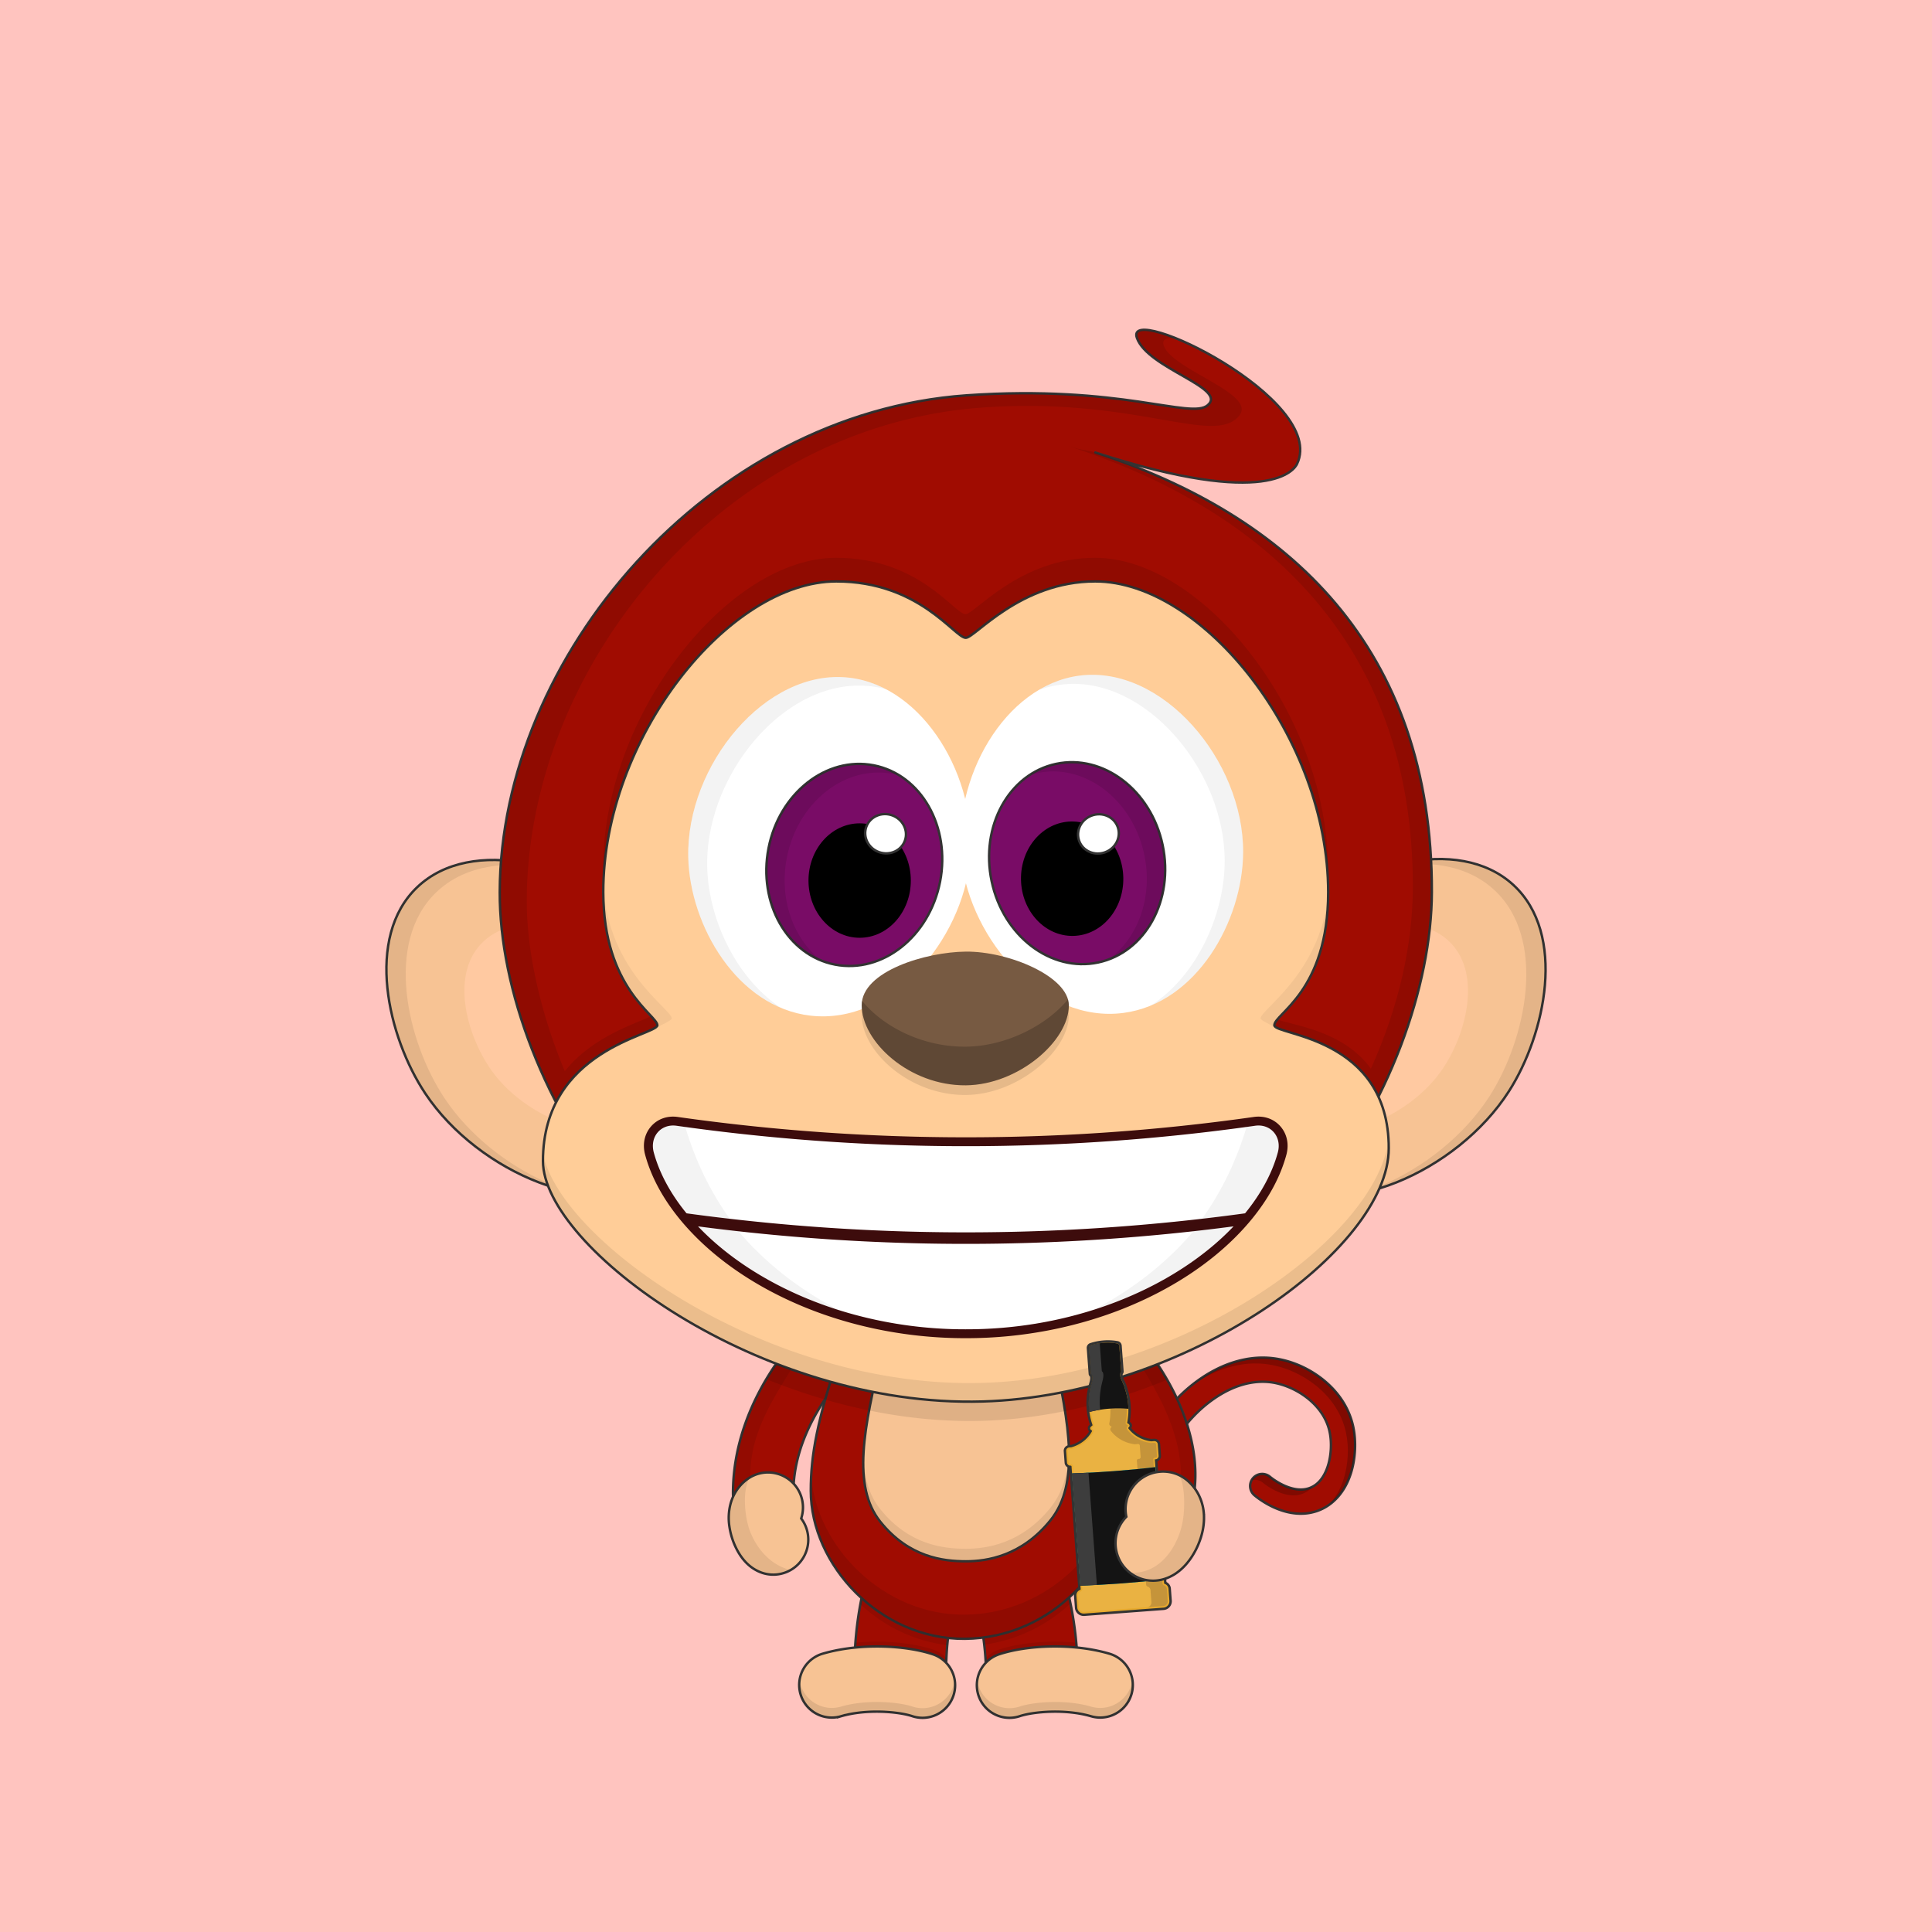 <?xml version='1.0' encoding='ASCII' standalone='yes'?>
<svg xmlns="http://www.w3.org/2000/svg" viewBox="0 0 4000 4000">
    <defs>
        <style>.cls-1{fill:#ffc4bf}.cls-2,.cls-5{fill:#a00c01}.cls-10,.cls-2,.cls-3,.cls-5,.cls-6,.cls-9{stroke:#333;stroke-width:5px}.cls-10,.cls-2,.cls-3,.cls-6,.cls-9{stroke-miterlimit:10}.cls-3{fill:#f7c394}.cls-4{fill:#ffc9a1}.cls-5{stroke-linecap:round;stroke-linejoin:round}.cls-6{fill:#ffcd98}.cls-7{fill:#3d0c0c}.cls-10,.cls-8{fill:#fff}.cls-9{fill:#790c66}.cls-11{fill:#775a42}.cls-12{opacity:0.08}.cls-13{opacity:0.1}.cls-14{opacity:0.05}.cls-15{opacity:0.2}'</style>
    </defs>
    <title>outline+shader</title>
    <g id="outline_shader" data-name="outline+shader">
        <g id="monKeyBody">
            <rect id="frame" class="cls-1" width="4000" height="4000"/>
            <g id="body">
                <path class="cls-2" d="M2304.67,3292.92a204.73,204.73,0,0,1-29.56-2.28c-50.77-7.42-115.16-32.27-196.86-76a25,25,0,0,1,23.59-44.09c75.45,40.37,136.18,64.12,180.5,70.6,28.93,4.23,49.75,1,61.88-9.64,13.61-11.92,12.39-33,8.83-72.39-4.17-46.12-9.36-103.53,19.78-169.51,22.06-50,60.82-97.58,106.32-130.66,24.68-17.94,50.48-31.1,76.69-39.12,29.15-8.92,58.11-11.24,86.08-6.92,34.55,5.35,69.21,20.88,97.6,43.73,32.6,26.24,54.08,59.73,62.13,96.86,6.59,30.41,4.83,66.52-4.71,96.6-12.26,38.65-36.7,66.29-68.82,77.83a102.94,102.94,0,0,1-35,6c-49.4,0-90.4-33.45-95.84-38.08a25,25,0,1,1,32.42-38.06c.43.36,43.66,36.65,81.49,23.06,21.92-7.87,32.8-29.3,38.06-45.89,6.91-21.79,8.25-49,3.5-70.89-7.07-32.63-28.16-55.26-44.61-68.5-21.34-17.18-48.27-29.3-73.9-33.27-28.11-4.34-72.73-1.44-125.72,37.07-38.58,28.05-71.38,68.29-90,110.42-23.91,54.16-19.56,102.32-15.72,144.81,4,43.84,7.71,85.25-25.67,114.5C2359.1,3285,2334.79,3292.92,2304.67,3292.92Z"/>
                <path class="cls-2" d="M1580.05,3154.46a62.49,62.49,0,0,1-62.49-62.27c-.35-95.35,34-193.09,99.3-282.65,56-76.83,132.08-142.11,208.64-179.11A62.5,62.5,0,1,1,1879.89,2743c-58.66,28.35-117.72,79.46-162,140.22-34.53,47.35-75.62,122-75.3,208.54a62.5,62.5,0,0,1-62.27,62.73Z"/>
                <path class="cls-3" d="M1601,3260.17a72.37,72.37,0,0,1-25.27-4.57c-21.18-7.88-38.24-24.19-50.7-48.49a150.3,150.3,0,0,1-15.12-48.05,115.4,115.4,0,0,1,2.11-43.78c5.57-22,17.94-40.42,35.76-53.19a72.5,72.5,0,0,1,111,81.79A72.53,72.53,0,0,1,1601,3260.17Z"/>
                <path class="cls-2" d="M1864.5,3526.24c-1.28,0-2.56,0-3.86-.08a95,95,0,0,1-91.13-98.71c4.64-116.19,33.54-197,54.63-256,6.3-17.61,11.74-32.82,15.66-46.38a95,95,0,1,1,182.53,52.74c-5.55,19.23-12.22,37.88-19.28,57.62-18.85,52.7-40.21,112.44-43.69,199.59A95,95,0,0,1,1864.5,3526.24Z"/>
                <path class="cls-3" d="M1910,3556.61a67.37,67.37,0,0,1-21.26-3.45c-27.72-9.2-93.83-15.48-147.71.23a67.5,67.5,0,1,1-37.78-129.61c46.2-13.47,92.28-15.49,122.79-14.82,39.22.86,76.58,6.57,105.2,16.06A67.51,67.51,0,0,1,1910,3556.61Z"/>
                <path class="cls-2" d="M2135.37,3528.07a95,95,0,0,1-94.76-89.56c-5-87.08-27.4-146.43-47.17-198.81-7.4-19.61-14.39-38.14-20.28-57.27a95,95,0,0,1,181.59-55.91c4.15,13.49,9.85,28.6,16.46,46.1,22.12,58.62,52.42,138.91,59.09,255a95,95,0,0,1-89.4,100.29C2139.05,3528,2137.2,3528.07,2135.37,3528.07Z"/>
                <path class="cls-3" d="M2090,3556.61A67.51,67.51,0,0,1,2068.75,3425c28.62-9.49,66-15.2,105.2-16.06,30.51-.67,76.59,1.35,122.79,14.82A67.5,67.5,0,1,1,2259,3553.39c-53.88-15.71-120-9.43-147.71-.23A67.41,67.41,0,0,1,2090,3556.61Z"/>
                <path class="cls-2" d="M2411.42,3137.38a62.52,62.52,0,0,1-62.26-68.8c5.42-53.52-18.62-122.19-65.95-188.39-44.74-62.6-107-117.39-162.44-143a62.5,62.5,0,1,1,52.42-113.47c37.53,17.33,76.84,43.49,113.66,75.63a638.57,638.57,0,0,1,98.05,108.15c65.71,91.92,97.19,189.11,88.63,273.68A62.51,62.51,0,0,1,2411.42,3137.38Z"/>
                <path class="cls-3" d="M2396.8,3259.89a72.53,72.53,0,0,1-58.59-115.27,72.5,72.5,0,0,1,109.6-83.72c18,12.46,30.73,30.63,36.68,52.55a115.44,115.44,0,0,1,2.88,43.75c-4.06,35.05-23.3,81.66-64.13,97.67A72.45,72.45,0,0,1,2396.8,3259.89Z"/>
                <path class="cls-2" d="M2025.55,2468.72c55.31,3.41,93.41,43.63,127.17,80.31,39.32,42.72,80.12,104.46,119,245.31,39.4,142.77,45.88,220.06,45.88,292,0,153.62-140.68,305.09-320,306.63-175.53,1.51-319-153-319-306.63,0-72.8,12.64-145.29,62.27-292.31,48.16-142.67,92.57-200.23,125.82-235.11C1904.21,2519.59,1956.72,2464.49,2025.55,2468.72Z"/>
                <path class="cls-3" d="M1997.29,2512.77c41-.36,82.22,51.85,113.58,106.22,48.06,83.32,65.36,157.62,70.56,181.37,32.46,148.28,54.24,271.27-6,346.6-59.91,74.89-132.36,85.58-175.41,85.58-47.55,0-118.32-8.27-177.41-81.89-58.83-73.29-34.76-194.73,3.51-350.46,3.93-16,38.3-103.8,95.44-210.33C1939.77,2555.87,1964.38,2513.06,1997.29,2512.77Z"/>
                <path class="cls-3" d="M863.8,1836.78c-109.3,103.92-60.91,310.4,16.55,426.94,110.37,166.07,358.19,267.53,482.59,176,129.94-95.63,107.64-388.85-48.6-538.55C1197.69,1789.37,976.84,1729.31,863.8,1836.78Z"/>
                <path class="cls-4" d="M995.57,1954.6c-64.75,69.33-26.65,197.17,26.33,267.46,75.51,100.15,234.9,154.61,309.6,92.47,78-64.9,53.06-248.18-50.63-336.34C1203.46,1912.36,1062.54,1882.9,995.57,1954.6Z"/>
                <path class="cls-3" d="M3133.19,1832.12c111.1,102,66.32,309.29-9.09,427.16-107.46,168-353.47,273.75-479.46,184.37-131.58-93.35-114.4-386.92,39.2-539.32C2798.52,1790.55,3018.29,1726.64,3133.19,1832.12Z"/>
                <path class="cls-4" d="M3003.49,1952.22c66,68.19,30.1,196.68-21.65,267.88-73.75,101.45-232.17,158.69-307.94,97.86-79.14-63.53-57.39-247.22,44.75-337.18C2794.91,1913.62,2935.29,1881.7,3003.49,1952.22Z"/>
                <path class="cls-5" d="M2500.32,839C2542.64,803.15,2376,763,2353.8,699.51,2327,623,2749.39,826.61,2685.37,960.59c-5,10.51-55.43,94-417.61-23.77C2665.92,1066,2965.92,1340,2964.5,1847.06c-1.09,388.75-348.57,990.75-964.93,996.12-594.62,5.19-966-596.16-964.93-996.12,1.32-488.44,432.22-991,966.09-1028.56C2320.14,796.05,2465.29,868.6,2500.32,839Z"/>
                <path class="cls-6" d="M1999.57,1320.55c19.15-.16,112.39-116.75,268-116.74,223.53,0,482,324.76,482.28,643.25.16,205.85-111.65,252-111.45,275.69.19,21.13,236.88,22.58,236.88,254.71,0,209.25-420.37,512-840.86,524.16-461.31,13.34-910.31-319.74-910.31-497.74,0-232.44,237-260.58,236.85-281.27s-111.76-76.15-111.93-275.55c-.26-318.49,259.27-643.25,482.47-643.25C1903.93,1203.8,1976.84,1320.75,1999.57,1320.55Z"/>
                <path class="cls-7" d="M2598.46,2330.77c32.4-4.6,56,22.77,47.08,55.45-11.75,43.09-35,85.68-67.74,125.82q-11.18,13.73-23.87,27c-115.49,121.69-320.37,213.48-554.36,213.08-234,.4-438.88-91.39-554.37-213.08q-12.67-13.29-23.87-27c-32.77-40.14-56-82.73-67.74-125.83-8.9-32.67,14.68-60,47.08-55.44A4258.57,4258.57,0,0,0,2598.46,2330.77Z"/>
                <path class="cls-7" d="M2001,2770.57h-3c-112.73,0-225.78-21.46-327-62.09-95.65-38.4-178.38-92.6-239.24-156.73-8.78-9.21-17.13-18.66-24.79-28.07-34.94-42.79-58.91-87.41-71.24-132.62-6-21.92-1.43-43.51,12.46-59.24,13.5-15.31,33.55-22.34,55-19.29a4240.21,4240.21,0,0,0,596.31,42.15,4238.47,4238.47,0,0,0,596.3-42.15h0c21.45-3.05,41.49,4,55,19.29,13.88,15.73,18.42,37.32,12.45,59.24-12.32,45.19-36.29,89.82-71.25,132.63-7.71,9.47-16.06,18.92-24.81,28.09-60.83,64.1-143.56,118.3-239.21,156.7C2226.87,2749.11,2113.83,2770.57,2001,2770.57Zm-1.5-36.85c108.65.21,217.49-20.37,314.78-59.43,90.77-36.45,169-87.6,226.25-147.91,8.11-8.51,15.82-17.24,22.95-26,31.68-38.81,53.29-78.85,64.25-119,2.65-9.73,1-18.9-4.53-25.17-5.23-5.92-13.1-8.47-22.18-7.18h0a4275.86,4275.86,0,0,1-1203,0c-9.08-1.29-17,1.26-22.18,7.18-5.53,6.27-7.18,15.44-4.53,25.17,11,40.19,32.57,80.24,64.24,119,7.07,8.68,14.78,17.41,22.93,26,57.27,60.34,135.5,111.49,226.27,147.93,96.85,38.89,205.16,59.44,313.29,59.44Z"/>
                <path class="cls-8" d="M2645.54,2386.21c-11.75,43.09-35,85.69-67.74,125.83q-36.18,5-72.45,9.29-6.66.81-13.33,1.58a4258.42,4258.42,0,0,1-968,1.93q-8.94-1-17.87-2.06h0q-42.43-4.94-84.78-10.74c-32.77-40.14-56-82.73-67.74-125.83-8.9-32.67,14.68-60,47.08-55.44q7.83,1.11,15.65,2.19,7.37,1,14.74,2a4258.54,4258.54,0,0,0,1153.33-2.23l10.13-1.41,3.94-.56C2630.85,2326.17,2654.44,2353.54,2645.54,2386.21Z"/>
                <path class="cls-8" d="M2553.93,2539.06c-48.1,50.68-111.69,96.17-186.44,132a795,795,0,0,1-90.22,36.51c-84.24,28.31-178.35,44.76-277.7,44.59a874.36,874.36,0,0,1-243.1-33.8s0,0,0,0a814.34,814.34,0,0,1-94.37-33.52c-88-37.57-162.38-88.32-216.88-145.75q40.58,5.33,81.21,9.87c5.18.57,10.36,1.15,15.55,1.7a4257.87,4257.87,0,0,0,932.16-1.87q5.52-.62,11-1.25Q2519.57,2543.58,2553.93,2539.06Z"/>
                <path class="cls-8" d="M1758.29,1403.06c154.89,18,266.48,208.75,250,376.77-16.38,167.34-162.69,342-329.88,323-151.8-17.3-250.26-186.22-253.5-328.16C1420.6,1584.51,1585.75,1383,1758.29,1403.06Z"/>
                <ellipse class="cls-9" cx="1768.83" cy="1790.92" rx="210.18" ry="180.94" transform="translate(-326.31 3186.1) rotate(-79.02)"/>
                <ellipse cx="1779.83" cy="1823.1" rx="105.94" ry="118.46"/>
                <ellipse class="cls-10" cx="1833.61" cy="1726.3" rx="40.43" ry="42.42" transform="translate(-405.62 2878.73) rotate(-70.51)"/>
                <path class="cls-8" d="M2234,1398.91c-154.54,20.68-262.79,213.36-243.4,381.08,19.3,167,168.63,339.1,335.47,317.13,151.47-19.94,247-190.55,247.73-332.52C2574.78,1574.44,2406.14,1375.87,2234,1398.91Z"/>
                <ellipse class="cls-9" cx="2230.21" cy="1786.89" rx="180.94" ry="210.18" transform="translate(-322.43 502.04) rotate(-11.98)"/>
                <ellipse cx="2219.77" cy="1819.26" rx="105.94" ry="118.46" transform="translate(-31.41 39.02) rotate(-1)"/>
                <ellipse class="cls-10" cx="2274.24" cy="1726.33" rx="42.42" ry="40.43" transform="translate(-460.46 905.49) rotate(-20.49)"/>
                <path class="cls-11" d="M1784.05,2081.38c0,75.28,98.57,166.65,215.68,165.63,107.93-.94,213.18-91.24,213.18-165.41,0-59.68-124.17-112.16-213.18-111.39C1917.1,1970.93,1784.05,2010.78,1784.05,2081.38Z"/>
            </g>
            <g id="shader-2" data-name="shader">
                <g class="cls-12">
                    <path d="M1134.51,2454.76c-97.43-32.35-195.32-102.51-254.16-191-77.46-116.54-125.85-323-16.55-426.94,45.17-42.94,107.55-59.13,173.62-56-.29,3.54-.55,7.07-.79,10.61-50.59,4.15-97.1,21.38-132.83,55.35-109.3,103.92-60.91,310.4,16.55,426.94,50.31,75.69,129.16,138,211.87,174.64C1132.93,2450.48,1133.7,2452.61,1134.51,2454.76Z"/>
                </g>
                <g class="cls-12">
                    <path d="M3124.1,2259.28c-60.69,94.85-165.55,169.87-268,201.12.78-1.77,1.53-3.53,2.26-5.3,88.21-36.93,173.43-104,225.78-185.82,75.41-117.87,120.19-325.17,9.09-427.16-35.38-32.48-80.71-48.9-129.86-52.74q-.23-5.24-.5-10.44c64.45-3.41,125.42,11.93,170.36,53.18C3244.29,1934.11,3199.51,2141.41,3124.1,2259.28Z"/>
                </g>
                <g class="cls-13">
                    <path d="M2212.91,2101.6c0,74.17-105.25,164.47-213.18,165.41-117.11,1-215.68-90.35-215.68-165.63a54.18,54.18,0,0,1,.71-8.78c9,72.83,103.62,155.38,215,154.41,102.38-.89,202.34-82.18,212.35-153.85A43.67,43.67,0,0,1,2212.91,2101.6Z"/>
                </g>
                <path class="cls-14" d="M1510.91,2523.35l-4.79-.56h0q-42.43-5-84.78-10.75c-32.77-40.14-56-82.73-67.74-125.82-8.9-32.68,14.68-60,47.08-55.45,5.22.74,10.43,1.48,15.65,2.19l2.47.34C1438.39,2399.2,1468.2,2463.64,1510.91,2523.35Z"/>
                <path class="cls-14" d="M1735.54,2712q-38.07-12-73.46-27.2c-88-37.57-162.38-88.32-216.88-145.75q40.58,5.33,81.21,9.87l2.48.27C1581.32,2611,1649.11,2666.63,1735.54,2712Z"/>
                <path class="cls-14" d="M2645.54,2386.22c-11.75,43.08-35,85.68-67.74,125.82q-36.18,5-72.45,9.29-6.66.81-13.33,1.58l-3.14.36c42.55-59.77,72.34-124.18,92-190.06l3.48-.47,10.12-1.41,3.94-.56C2630.85,2326.17,2654.44,2353.54,2645.54,2386.22Z"/>
                <path class="cls-14" d="M2553.93,2539.06c-48.1,50.68-111.69,96.17-186.44,132a795,795,0,0,1-90.22,36.52q-5.62,1.89-11.32,3.71c85.48-45.39,152.78-100.72,205.06-162.16l3.11-.34,11-1.26Q2519.57,2543.58,2553.93,2539.06Z"/>
                <g class="cls-13">
                    <path d="M2333.57,957.05l1.81.51q-5.76-1.83-11.62-3.74Q2328.68,955.41,2333.57,957.05Z"/>
                    <path d="M2565.16,861.34c-53.4,62.41-211.81-40-531.22-17.54-533.87,37.53-942,531.82-943.3,1020.27-.3,106.94,28.59,233.52,78.72,353.81,58.8-73.84,151.53-99.67,178.59-114.16,7.94,8.57,13,14.51,13,18.89,0,.12,0,.24,0,.36a2,2,0,0,1,0,.26,3.42,3.42,0,0,1-.44,1.09l-.17.28a9,9,0,0,1-1.66,1.78l-.32.26a37.91,37.91,0,0,1-6.52,4l-1.61.79c-3.74,1.83-8.36,3.82-13.67,6l-1.23.51c-5.39,2.24-11.47,4.71-18.08,7.49l-3.09,1.3c-4.16,1.77-8.51,3.65-13,5.67l-3.4,1.54-1.72.79c-1.73.79-3.48,1.61-5.24,2.44-2.35,1.12-4.74,2.27-7.15,3.46l-1.81.9-1.82.91c-1.21.6-2.44,1.23-3.67,1.87q-4.61,2.37-9.3,4.94c-.63.34-1.25.68-1.88,1q-3.77,2.08-7.56,4.31-1.9,1.1-3.81,2.25l-.11.06q-4.71,2.85-9.44,5.89l-1.91,1.24c-1.91,1.26-3.83,2.54-5.74,3.84-.64.43-1.27.87-1.91,1.32q-4.77,3.33-9.51,6.88-3.8,2.87-7.54,5.87-2.8,2.27-5.6,4.62c-.62.51-1.24,1-1.85,1.58l-1.84,1.6q-1.85,1.59-3.66,3.27l-1.82,1.67-1.81,1.69c-1.15,1.08-2.29,2.18-3.42,3.28l-1.95,1.93c-1.19,1.18-2.36,2.37-3.52,3.59l-1.74,1.83q-3.48,3.67-6.85,7.55-1.68,1.93-3.33,3.92l-1.65,2q-1.95,2.37-3.82,4.8-1.74,2.23-3.41,4.53l-.3.39-.54.75-.41.57c-.31.44-.62.89-.94,1.33-.57.8-1.14,1.59-1.7,2.39-.87,1.25-1.73,2.51-2.56,3.79-.13.18-.25.35-.36.53l-.57.85-.32.5-1,1.61-1,1.59c-.35.54-.69,1.09-1,1.64-1,1.69-2.07,3.4-3.08,5.13-.15.25-.29.5-.43.75q-1.49,2.58-2.92,5.22a.2.2,0,0,0,0,.08q-.74,1.35-1.44,2.7c-.46.86-.9,1.73-1.35,2.6l-.08.15c-76.27-147.6-117-302.56-116.59-435.33,1.32-488.45,432.22-991,966.09-1028.57,319.41-22.45,464.56,50.1,499.59,20.46C2542.64,803.15,2376,763,2353.81,699.51c-8.57-24.46,28.82-20.27,81.55,1.13-20-2.88-31,1.83-25.55,15.87C2429.19,766.9,2604.32,815.59,2565.16,861.34Z"/>
                </g>
                <path class="cls-14" d="M1390.82,2108.61c0,3.67-23.81,15.25-36.41,20.62,4.23-2.41,6.58-4.54,6.58-6.6v0c-.18-20.61-111.76-76.15-111.93-275.54v-.48c0-1.83,0-3.66,0-5.48v-.52q0-3,.1-5.95C1259.43,2012.06,1390.65,2089,1390.82,2108.61Z"/>
                <path class="cls-12" d="M1637.84,3250.1a72.31,72.31,0,0,1-62.11,5.5c-21.18-7.88-38.24-24.19-50.7-48.49a150.3,150.3,0,0,1-15.12-48.05,115.4,115.4,0,0,1,2.11-43.78,98.25,98.25,0,0,1,5.88-16.76,63,63,0,0,1-.34-6.33c-.33-90.45,30.55-183,89.47-268.77l.85.32q15.11,5.84,30.49,11.32c-49.47,78.73-85.32,140.89-85,223.4-17,21.83-12.63,82.94.49,114.5C1581,3238.14,1630.47,3249.78,1637.84,3250.1Z"/>
                <path class="cls-14" d="M2644.33,2128.38c-12.95-5.65-34.48-16.28-34.45-19.77.16-18.89,121.63-90.8,139.95-254.23-2.45,199.63-111.6,244.95-111.4,268.37C2638.45,2124.73,2640.55,2126.54,2644.33,2128.38Z"/>
                <g class="cls-13">
                    <path d="M1974.07,3510.34a67.43,67.43,0,0,1-85.32,42.82c-27.72-9.2-93.83-15.48-147.71.23a67.52,67.52,0,0,1-85.66-74.81,69.07,69.07,0,0,0,2,8.89,67.52,67.52,0,0,0,83.7,45.92c53.88-15.71,120-9.43,147.71-.23a67.51,67.51,0,0,0,88-54.08A67.09,67.09,0,0,1,1974.07,3510.34Z"/>
                </g>
                <g class="cls-13">
                    <path d="M2342.66,3507.47a67.45,67.45,0,0,1-83.7,45.92c-53.88-15.71-120-9.43-147.71-.23a67.51,67.51,0,0,1-88-74.08,67.45,67.45,0,0,0,88,54.08c27.72-9.2,93.83-15.48,147.71.23a67.45,67.45,0,0,0,83.7-45.92,69.07,69.07,0,0,0,2-8.89A67,67,0,0,1,2342.66,3507.47Z"/>
                </g>
                <path class="cls-12" d="M2487.37,3157.2c-4.06,35.05-23.3,81.66-64.13,97.67A72.32,72.32,0,0,1,2362,3251c10.47-1.34,56.85-14.72,82.77-77,13.12-31.56,17.35-93,.34-114.84.29-78.53-32-149-77.79-223.56q14.76-5.32,29.3-11c57.7,86.8,84.94,177.3,76.9,256.66-.19,1.87-.47,3.7-.81,5.51a96.49,96.49,0,0,1,11.77,26.77A115.44,115.44,0,0,1,2487.37,3157.2Z"/>
                <g class="cls-12">
                    <path d="M1959.44,3433.13c0,.63,0,1.27-.08,1.9q-.15,3.73-.58,7.39a67.23,67.23,0,0,0-27.53-17.4c-28.62-9.49-66-15.2-105.2-16.06a459.31,459.31,0,0,0-55.71,2.13c.2-3.39.43-6.74.68-10.07a462.82,462.82,0,0,1,55-2.06c39.22.86,76.58,6.57,105.2,16.06A67.16,67.16,0,0,1,1959.44,3433.13Z"/>
                    <path d="M2229.17,3411A462.3,462.3,0,0,0,2174,3409c-39.22.86-76.58,6.57-105.2,16.06a67.16,67.16,0,0,0-27.8,17.69c-.15-1.39-.26-2.79-.34-4.2-.1-1.71-.2-3.4-.32-5.09a67.14,67.14,0,0,1,28.46-18.4c28.62-9.49,66-15.2,105.2-16.06a462.57,462.57,0,0,1,54.36,2Q2228.76,3405.95,2229.17,3411Z"/>
                </g>
                <g class="cls-12">
                    <path d="M1783.72,3308.76c48.55,44.14,110.63,75,179.06,82.49q-.87,7.27-1.54,14.83c-69-7.92-131.44-39.58-180-84.59Q1782.44,3315,1783.72,3308.76Z"/>
                    <path d="M2216.32,3319.91c-47.76,44.29-109.47,75.84-178.59,85.21q-.87-7.51-1.91-14.74c68.6-8.88,130-39.6,177.8-83Q2215,3313.56,2216.32,3319.91Z"/>
                </g>
                <g class="cls-13">
                    <path d="M2317.59,3086.38c0,153.62-140.68,305.09-320,306.63-175.53,1.51-319-153-319-306.63,0-10,.24-20.06.79-30.27,11.56,146.84,150.22,288.35,318.23,286.9,172.85-1.48,309.81-142.31,319.43-290.07C2317.44,3064.35,2317.59,3075.43,2317.59,3086.38Z"/>
                </g>
                <g class="cls-12">
                    <path d="M2175.41,3147c-59.91,74.88-132.36,85.57-175.41,85.57-47.55,0-118.32-8.27-177.41-81.89-27.71-34.52-37-79.73-35.13-134.17,1.64,43,12,79.3,35.13,108.17,59.09,73.62,129.86,81.89,177.41,81.89,43,0,115.5-10.69,175.41-85.57,25.37-31.72,36.2-71.88,37.82-118.83C2215,3060.35,2205.35,3109.54,2175.41,3147Z"/>
                </g>
                <path class="cls-13" d="M2396.63,2824.52c-35,13.72-71,26-107.74,36.45q-8.25,2.36-16.56,4.59c-77.34,20.83-157.6,33.74-237.88,36.06-102.94,3-205.27-11.3-302.13-37.25q-6.52-1.76-13-3.57c-38.43-10.76-76-23.34-112.26-37.39q-10.86,15.81-20.44,31.9a1242.57,1242.57,0,0,0,121.21,42.21l1.17-1.73c-.18.64-.36,1.28-.53,1.92,103.84,30.14,214.56,47.13,326,43.91,88.47-2.56,176.94-18,261.49-42.69l1.36-.4a1195,1195,0,0,0,119.15-42Q2407.24,2840.48,2396.63,2824.52Z"/>
                <g class="cls-15">
                    <path d="M2352.6,3244.86c-21.27,18.38-65.08,13.14-91.57,9.31q5.26-7.34,10.07-14.94,5.79,1.14,11.24,1.94c26.64,3.89,46.4,1.46,58.83-7.25A71.17,71.17,0,0,0,2352.6,3244.86Z"/>
                    <path d="M2711.22,3080.89a48.07,48.07,0,0,0,6.4-2.83,51.65,51.65,0,0,1-21.4,14.83c-37.83,13.59-81.06-22.69-81.49-23.06a25,25,0,0,0-23.13-5,24.27,24.27,0,0,1,2.89-4.19,25,25,0,0,1,35.24-2.82C2630.16,3058.2,2673.39,3094.48,2711.22,3080.89Z"/>
                    <path d="M2796.94,3050.12c-9.47,29.84-26.19,53.12-48.11,67.49,14.6-14.05,25.94-32.88,33.11-55.49,9.54-30.08,11.3-66.18,4.71-96.59-8.05-37.13-29.53-70.63-62.13-96.87-28.39-22.85-63.05-38.38-97.6-43.73-28-4.32-56.93-2-86.08,6.92-26.21,8-52,21.19-76.69,39.12-1.26.92-2.52,1.84-3.77,2.78q9.16-7.78,18.77-14.78c24.68-17.93,50.48-31.09,76.69-39.12,29.15-8.92,58.11-11.24,86.08-6.92,34.55,5.35,69.21,20.88,97.6,43.73,32.6,26.24,54.08,59.74,62.13,96.87C2808.24,2983.94,2806.48,3020,2796.94,3050.12Z"/>
                </g>
                <path class="cls-15" d="M2212.91,2081.6c0,74.17-105.25,164.47-213.18,165.41-117.11,1-215.68-90.35-215.68-165.63a55.09,55.09,0,0,1,.79-9.31c42.18,52.17,123.35,95.66,214.39,94.95,85.09-.67,168.69-45.29,211.9-97.87A45.3,45.3,0,0,1,2212.91,2081.6Z"/>
                <path class="cls-14" d="M1834.52,1427a214.27,214.27,0,0,0-31.9-6.17c-175.15-20.17-342.8,182.73-338.41,374.18,2.47,107.25,59.36,229.79,152.7,291.65-116.4-48.78-189.2-190.33-192-312-4.33-190.11,160.82-391.59,333.36-371.55A217.6,217.6,0,0,1,1834.52,1427Z"/>
                <path class="cls-14" d="M2573.77,1764.6c-.66,123.27-72.75,268.13-190.88,317.21,95.29-61.62,152.08-188.08,152.66-297.55,1-190.6-168-389.61-340.57-366.52a211.81,211.81,0,0,0-45.38,11.34c26-15.6,54.29-26.14,84.37-30.17C2406.14,1375.87,2574.78,1574.44,2573.77,1764.6Z"/>
                <path class="cls-13" d="M1862.25,1605.54q-6.51-1.85-13.25-3.16c-99.1-19.24-197.56,58.49-219.9,173.6-16.75,86.35,14.07,169.22,72.35,213.35-81.88-32-130.23-129.93-110.25-232.89,22.12-114,119.58-190.89,217.68-171.85A158.12,158.12,0,0,1,1862.25,1605.54Z"/>
                <path class="cls-13" d="M2295.09,1986.4c60.86-43.65,92.6-129.07,73.87-217.3-24.16-113.85-123.21-189.28-221.22-168.48a157.39,157.39,0,0,0-17.52,4.78,158.17,158.17,0,0,1,56.34-24.11c97.76-20.75,196.54,54.48,220.65,168C2429.51,1854.39,2380.05,1955.46,2295.09,1986.4Z"/>
                <path class="cls-13" d="M2749.41,1798.06q0,9.7-.31,18.94c-15.7-308.54-265-613.19-481.5-613.19-155.64,0-248.88,116.58-268,116.74-22.73.2-95.64-116.74-268-116.74-215.85,0-465.69,303.73-481.65,611.81l-.18,3.62c0,1.22-.11,2.43-.16,3.65s-.1,2.42-.14,3.63q-.78-13.71-.81-28.46c-.26-318.49,259.27-643.25,482.47-643.26,172.41,0,245.31,117,268,116.75,19.15-.17,112.39-116.75,268-116.75C2490.66,1154.81,2749.17,1479.57,2749.41,1798.06Z"/>
                <path class="cls-12" d="M2875.31,2377.46c0,209.26-420.37,512-840.86,524.16-461.31,13.34-910.31-319.74-910.31-497.74q0-7.14.3-14c38.59,182.8,468.4,486,909.44,473.26,406.19-11.75,812.27-294.09,841-502.25Q2875.31,2369,2875.31,2377.46Z"/>
                <path class="cls-13" d="M2964.5,1847.07c-.36,127.74-38.12,278.51-110.54,423.57-58.2-126.52-215.38-130.67-215.53-147.89,0-3.44,2.3-7.34,6.3-12.14,29.88,12.38,135.89,21.8,193.55,102.09,59.3-132.15,86.52-259.16,86.84-374.86,1.43-510.11-312.88-784.54-713.42-914.5,35.09,11.39,34.68,6.38,56.06,13.48C2665.92,1066,2965.92,1340,2964.5,1847.07Z"/>
            </g>
        </g>
    </g>
<svg viewBox="0 0 4e3 4e3">
<defs>
    <style>.cls-17{fill:red}'</style>
</defs>
    <title>empty</title>
	<g id="empty"/>
</svg><svg viewBox="0 0 4e3 4e3">
<defs>
<style>.cls-18{fill:#e8aa2d}.cls-19{fill:#333}.cls-20{fill:#b58024;opacity:0.8}.cls-21{fill:#fff;opacity:0.1}.cls-22{fill:#141414}.cls-23{fill:#00bfbf}.cls-24{fill:#3d3d3d}.cls-25{fill:#f7c394;stroke:#333;stroke-miterlimit:10;stroke-width:5px}.cls-26{opacity:0.08}'</style>
</defs>
<title>hand_neck10</title>
<path class="cls-18" d="m2243.6 3343.3a15.86 15.86 0 0 1-15.74-14.62l-1.85-24.77a14.09 14.09 0 0 1 8.87-14.15l-18.86-252.74a9.45 9.45 0 0 1-9.42-8.61l-1.8-24a9.22 9.22 0 0 1 4.7-8.74 9.53 9.53 0 0 1 4.14-1.28l4.15-0.31c17.32-4.86 32-16.13 40.38-31-2.23-1.53-3.43-3.35-3.58-5.42-0.2-2.66 1.37-5.16 4.66-7.43a139.63 139.63 0 0 1-5.2-70.61s0-0.06 0-0.08a97.4 97.4 0 0 1 2.97-13.52c1.95-7.06 3.64-13.18 1.51-17.74a5 5 0 0 1-2.26-3.93l-4-53.51a7.87 7.87 0 0 1 5.36-7.61 114.85 114.85 0 0 1 55.76-4.17 7.85 7.85 0 0 1 6.42 6.72l4 53.51a5.07 5.07 0 0 1-1.65 4.24c-1.43 4.82 1.15 10.62 4.14 17.31a97.85 97.85 0 0 1 5 13 15 15 0 0 1 0.41 1.93 140 140 0 0 1 4.6 69.31c3 1.68 4.64 3.76 4.82 6.19a7.1 7.1 0 0 1-2.41 5.57c10.51 13.61 26.77 22.68 44.75 24.92l5.73-0.43h0.74a9.66 9.66 0 0 1 4.36 1 9.16 9.16 0 0 1 5.14 7.58l1.8 24a9.43 9.43 0 0 1-7.66 9.85l19 253.39a14.08 14.08 0 0 1 9.12 12.16l1.85 24.77a15.8 15.8 0 0 1-14.53 16.94l-164.2 12.28c-0.43-0.02-0.8 0-1.22 0z"/>
<path class="cls-19" d="M2293.88,2779.81a112.18,112.18,0,0,1,19.09,1.64,5.38,5.38,0,0,1,4.36,4.45q2,26.76,4,53.51a2.55,2.55,0,0,1-.94,2.27,1.87,1.87,0,0,0-.56.87c-2.81,8.91,5.45,19.12,9.1,31.87a10.83,10.83,0,0,1,.35,1.67,1.28,1.28,0,0,0,.07.28,133.38,133.38,0,0,1,6.49,32.73,131.54,131.54,0,0,1-2.06,36,1.67,1.67,0,0,0,.89,1.83c2.45,1.27,3.88,2.76,4,4.44.1,1.35-.65,2.7-2.1,4a1.69,1.69,0,0,0-.27,2.27c10.73,14.27,27.65,24.12,47,26.51h.36l5.8-.43.55,0a7.15,7.15,0,0,1,3.23.77A6.74,6.74,0,0,1,2397,2990l1.8,24a7,7,0,0,1-6.54,7.34l-1.3.1,19.17,256.34a1.66,1.66,0,0,0,1.12,1.46,11.61,11.61,0,0,1,8,10.17l1.86,24.76a13.31,13.31,0,0,1-12.27,14.26l-164.2,12.28c-.34,0-.67,0-1,0a13.29,13.29,0,0,1-13.24-12.31l-1.86-24.77a11.6,11.6,0,0,1,7.79-11.82,1.69,1.69,0,0,0,1.13-1.71l-19-254.1a1.69,1.69,0,0,0-1.69-1.56h-.12a5.24,5.24,0,0,1-.56,0,6.92,6.92,0,0,1-7-6.3l-1.8-24a6.77,6.77,0,0,1,3.46-6.38,6.92,6.92,0,0,1,3.08-.95l4.21-.32a2,2,0,0,0,.35-.06c18.63-5.21,33.82-17.33,42.34-32.89a1.7,1.7,0,0,0-.65-2.26c-1.83-1.14-2.89-2.44-3-3.88-.14-1.86,1.34-3.74,4.07-5.5a1.68,1.68,0,0,0,.67-2,137.14,137.14,0,0,1-5.29-70,.41.41,0,0,1,0-.11c1.71-13.15,8.36-24.48,4.26-32.87a1.72,1.72,0,0,0-.69-.77,2.57,2.57,0,0,1-1.26-2.11q-2-26.76-4-53.51a5.37,5.37,0,0,1,3.64-5,112.55,112.55,0,0,1,35.46-5.72m0-5h0a117.24,117.24,0,0,0-37,6,10.33,10.33,0,0,0-7.06,10.17l2,26.76,2,26.75a7.56,7.56,0,0,0,2.72,5.35c1.37,3.73-.15,9.2-1.88,15.48a99.56,99.56,0,0,0-3.12,13.9v0a142.42,142.42,0,0,0,4.72,70.1c-3.71,3.13-4.37,6.28-4.21,8.5a9,9,0,0,0,2.84,5.81c-8.17,13.33-21.7,23.43-37.58,27.95l-3.89.29a12.22,12.22,0,0,0-5.22,1.61,11.75,11.75,0,0,0-5.94,11.09l1.8,24a11.93,11.93,0,0,0,9.58,10.69l18.62,248.91a16.6,16.6,0,0,0-8.73,15.88l1.85,24.76a18.37,18.37,0,0,0,18.23,16.94c.46,0,.92,0,1.38-.05l164.2-12.29a18.31,18.31,0,0,0,16.88-19.61l-1.85-24.77a16.57,16.57,0,0,0-9.23-13.66l-18.7-249.88a11.87,11.87,0,0,0,7.51-11.86l-1.8-24a11.67,11.67,0,0,0-6.54-9.64,12.18,12.18,0,0,0-5.45-1.29c-.3,0-.62,0-.92,0l-5.49.41c-16.53-2.13-31.52-10.22-41.58-22.39a8.9,8.9,0,0,0,1.67-5.78c-.15-2-1.11-4.78-4.54-7.21a142.79,142.79,0,0,0-4.93-68.69,17.5,17.5,0,0,0-.45-2,102.13,102.13,0,0,0-5.15-13.29c-2.65-5.95-5-11.13-4.17-15a7.57,7.57,0,0,0,1.9-5.69l-2-26.76-2-26.75a10.3,10.3,0,0,0-8.49-9,117.64,117.64,0,0,0-19.94-1.71Z"/>
<path class="cls-20" d="M2387.55,3021.72l19.18,256.34a5,5,0,0,0,3.45,4.45,8.19,8.19,0,0,1,5.62,7.19l1.85,24.76a9.89,9.89,0,0,1-9.12,10.6l-33.79,2.53a9.91,9.91,0,0,0,9.13-10.6l-1.85-24.77a8.22,8.22,0,0,0-5.62-7.19,5,5,0,0,1-3.46-4.44l-19.17-256.34a3.41,3.41,0,0,1,3.14-3.66l1.3-.1a3.54,3.54,0,0,0,3.39-3.67l-1.79-24a3.38,3.38,0,0,0-1.93-2.76,3.82,3.82,0,0,0-2-.37l-5.81.43a4.36,4.36,0,0,1-1,0c-19.85-2.45-37.82-12.61-49.27-27.83a5.11,5.11,0,0,1,.71-6.87,4,4,0,0,0,1-1.21c-.06-.17-.57-.86-2.16-1.67a5.12,5.12,0,0,1-2.68-5.56,134.14,134.14,0,0,0-4.32-66.92,5.16,5.16,0,0,1-.21-.92,7.88,7.88,0,0,0-.26-1.19,95,95,0,0,0-4.73-12.18c-3.37-7.53-6.55-14.66-4.34-21.65a5.37,5.37,0,0,1,1.33-2.19l-4-53.17a2.08,2.08,0,0,0-1.55-1.35c-3.2-.56-6.44-1-9.69-1.23a109.27,109.27,0,0,1,43.47-1.3,2.12,2.12,0,0,1,1.55,1.35l4,53.17a5.34,5.34,0,0,0-1.34,2.19c-2.21,7,1,14.13,4.34,21.65a94.52,94.52,0,0,1,4.73,12.19,7.75,7.75,0,0,1,.26,1.18,5.16,5.16,0,0,0,.21.92,134.14,134.14,0,0,1,4.32,66.92,5.12,5.12,0,0,0,2.68,5.56,4.94,4.94,0,0,1,2.16,1.67,3.45,3.45,0,0,1-1,1.21,5.11,5.11,0,0,0-.71,6.87c11.45,15.23,29.42,25.38,49.27,27.84a5,5,0,0,0,1,0l5.81-.43a3.84,3.84,0,0,1,2,.38,3.38,3.38,0,0,1,1.92,2.76l1.8,24a3.54,3.54,0,0,1-3.4,3.67l-1.3.1A3.42,3.42,0,0,0,2387.55,3021.72Z"/>
<path class="cls-21" d="M2244.33,3337.34a9.91,9.91,0,0,1-10.59-9.12l-1.85-24.77a8.17,8.17,0,0,1,5.49-8.34,5.1,5.1,0,0,0,3.42-5.2l-19-254.09a5.11,5.11,0,0,0-5.47-4.71,3.55,3.55,0,0,1-3.9-3.13l-1.79-24a3.36,3.36,0,0,1,1.74-3.17,3.8,3.8,0,0,1,1.64-.51l4.22-.31a5.78,5.78,0,0,0,1-.18c19.14-5.35,35.32-17.94,44.42-34.54a5.14,5.14,0,0,0-1.85-6.81c-1-.63-1.36-1.12-1.4-1.25s.57-1.09,2.52-2.36a5.06,5.06,0,0,0,2-6,133.6,133.6,0,0,1-5.15-68.19,2.34,2.34,0,0,0,0-.26s0-.09,0-.13a93.4,93.4,0,0,1,2.88-12.69c2.2-8,4.28-15.47,1.06-22.06a5.45,5.45,0,0,0-1.64-2l-4-53.18a2.06,2.06,0,0,1,1.32-1.55,109.19,109.19,0,0,1,52.89-4,2.11,2.11,0,0,1,1.53,1.34l4,53.19a5.22,5.22,0,0,0-1.33,2.18c-2.2,7,1,14.12,4.33,21.66a90.57,90.57,0,0,1,4.75,12.18,9,9,0,0,1,.25,1.19,4.47,4.47,0,0,0,.21.91,133.84,133.84,0,0,1,4.32,66.92,5.13,5.13,0,0,0,2.68,5.56c1.59.82,2.11,1.5,2.16,1.68h0a3.56,3.56,0,0,1-1,1.21,5.08,5.08,0,0,0-.71,6.85c11.46,15.24,29.42,25.39,49.27,27.85a5.07,5.07,0,0,0,1,0l5.81-.43a3.79,3.79,0,0,1,2,.38,3.34,3.34,0,0,1,1.92,2.75l1.8,24A3.55,3.55,0,0,1,2392,3018l-1.3.09a3.42,3.42,0,0,0-3.15,3.66l19.18,256.34a5.05,5.05,0,0,0,3.46,4.46,8.17,8.17,0,0,1,5.62,7.17l1.85,24.77a9.89,9.89,0,0,1-9.12,10.59Z"/>
<path class="cls-22" d="M2335.84,2909.1q.3,3.89.36,7.7a236.87,236.87,0,0,0-80.81,6.58q-.54-4-.85-8.2a132.16,132.16,0,0,1,1.92-35.23s0-.07,0-.11c1.71-13.15,8.36-24.47,4.25-32.87a1.64,1.64,0,0,0-.68-.77,2.61,2.61,0,0,1-1.27-2.11l-4-53.51a5.38,5.38,0,0,1,3.65-5,112.71,112.71,0,0,1,54.55-4.08,5.38,5.38,0,0,1,4.36,4.45l4,53.51a2.56,2.56,0,0,1-.94,2.27,1.77,1.77,0,0,0-.56.86c-2.81,8.92,5.45,19.13,9.11,31.88a16,16,0,0,1,.34,1.67,2.3,2.3,0,0,0,.06.28A133,133,0,0,1,2335.84,2909.1Z"/>
<path class="cls-23" d="m2392.2 3037.6 17.38 232.31q-86 10-172.68 13l-17.38-232.31q86.52-2.97 172.68-13z"/>
<path class="cls-22" d="m2392.2 3037.6 17.38 232.31q-86 10-172.68 13l-17.38-232.31q86.52-2.97 172.68-13z"/>
<path class="cls-24" d="m2283.1 2840.9c4.15 9-2.44 21.14-4.08 35.23v0.11a151.12 151.12 0 0 0-1.73 37.77c0.12 1.59 0.26 3.16 0.42 4.73q-11.23 1.76-22.31 4.63-0.54-4-0.85-8.2a132.16 132.16 0 0 1 1.92-35.23s0-0.07 0-0.11c1.71-13.15 8.36-24.47 4.25-32.87a1.64 1.64 0 0 0-0.68-0.77 2.61 2.61 0 0 1-1.27-2.11l-4-53.51a5.38 5.38 0 0 1 3.65-5 110.83 110.83 0 0 1 18.47-4.42l4.24 56.69a2.84 2.84 0 0 0 1.28 2.28 1.81 1.81 0 0 1 0.69 0.78z"/>
<path class="cls-24" d="m2253.6 3049.2 17.39 232.31q-17.05 0.88-34.13 1.47l-17.38-232.31q17.07-0.58 34.12-1.47z"/>
<path class="cls-25" d="M2492.28,3153.76c0-.46.09-.93.12-1.38.07-.65.12-1.3.14-1.94q.09-1.47.15-2.91c0-.63,0-1.24.07-1.85s0-1.51,0-2.27c0-1.36,0-2.72,0-4.07s-.11-2.67-.18-4a.29.29,0,0,1,0-.13c-.08-1.3-.18-2.6-.33-3.89-.06-.57-.11-1.13-.17-1.7-.1-.76-.19-1.5-.28-2.26-.08-.51-.15-1-.23-1.53,0-.24-.07-.45-.11-.69-.09-.56-.17-1.11-.27-1.67-.13-.73-.26-1.45-.4-2.17-.08-.44-.18-.87-.26-1.31-.29-1.4-.61-2.79-1-4.15-.15-.64-.32-1.27-.49-1.89s-.34-1.24-.52-1.86-.36-1.22-.56-1.84-.38-1.23-.58-1.84c-.62-1.82-1.28-3.63-2-5.4l-.47-1.18c-.57-1.38-1.18-2.74-1.8-4.09a97.66,97.66,0,0,0-22.44-30.55A77.73,77.73,0,0,0,2332,3140.3a77.76,77.76,0,0,0,2.6,111.77h0c.72.67,1.44,1.32,2.18,1.94s1.5,1.25,2.26,1.86l1.07.84c1.46,1.11,3,2.17,4.5,3.18.53.36,1.07.69,1.61,1,1.09.68,2.21,1.34,3.34,2,.53.3,1.07.6,1.62.87l.11.06c.38.21.78.41,1.17.61l2.12,1c.67.33,1.33.62,2,.9.27.12.55.25.85.36.5.22,1,.42,1.52.62l.34.13,1,.39,1.76.62c.39.14.79.26,1.19.39s1.06.35,1.6.51l.83.25c.66.19,1.34.39,2,.55l.26.07c.64.17,1.26.32,1.9.47s1.31.3,2,.42l1.63.32,1.22.2.49.08c.43.09.88.15,1.31.21a77.43,77.43,0,0,0,28.83-1.37,83.35,83.35,0,0,0,10.42-3.2s0,0,0,0a83.86,83.86,0,0,0,9.74-4.39h0c1.25-.65,2.49-1.34,3.71-2,0,0,0,0,0,0,1.22-.71,2.41-1.45,3.59-2.22h0c1.18-.75,2.35-1.54,3.5-2.37h0a103.31,103.31,0,0,0,11.4-9.36q2.28-2.16,4.5-4.47c1-1,1.93-2.05,2.85-3.09q3.49-3.94,6.68-8.15c.86-1.12,1.69-2.25,2.5-3.38s1.6-2.31,2.37-3.47c1.18-1.74,2.3-3.5,3.38-5.28.36-.59.71-1.18,1.07-1.79.71-1.19,1.39-2.38,2.06-3.58s1.33-2.42,2-3.63l.94-1.82q2.33-4.56,4.3-9.14c.8-1.84,1.54-3.66,2.25-5.48.25-.61.48-1.22.7-1.82.48-1.22.92-2.43,1.33-3.63.64-1.79,1.24-3.6,1.79-5.36.75-2.39,1.42-4.72,2-7a137.06,137.06,0,0,0,3.45-17.89C2492,3156.56,2492.17,3155.15,2492.28,3153.76Z"/>
<path class="cls-26" d="M2491.58,3153.28a139.12,139.12,0,0,1-2.52,18c-.47,2.33-1,4.7-1.63,7.12-.47,1.8-1,3.63-1.51,5.46-.36,1.22-.74,2.45-1.13,3.69-.2.61-.39,1.24-.6,1.86q-.93,2.78-2,5.58c-1.17,3.13-2.44,6.24-3.81,9.36-.28.62-.56,1.25-.85,1.86-.57,1.24-1.15,2.49-1.76,3.73s-1.23,2.46-1.87,3.69l-1,1.84c-1,1.84-2,3.65-3.09,5.45-.72,1.2-1.46,2.4-2.19,3.59s-1.53,2.34-2.31,3.5q-3,4.38-6.25,8.5c-.88,1.09-1.78,2.17-2.69,3.23q-2.09,2.41-4.25,4.7a110.26,110.26,0,0,1-10.89,9.95s0,0,0,0c-1.1.87-2.22,1.71-3.36,2.55h0c-1.14.83-2.29,1.62-3.47,2.42,0,0,0,0,0,0-1.18.77-2.38,1.52-3.59,2.25h0a91.39,91.39,0,0,1-9.5,4.89h0a85.57,85.57,0,0,1-10.25,3.73,77.52,77.52,0,0,1-28.72,2.89L2381,3273l-.49-.06-1.23-.14-1.64-.23-2-.31c-.65-.12-1.28-.23-1.92-.37l-.26-.05c-.68-.13-1.36-.29-2-.45-.27-.07-.55-.14-.85-.2l-1.62-.43c-.4-.11-.81-.21-1.21-.33l-1.79-.53-1-.33-.34-.12c-.52-.17-1-.34-1.55-.53-.3-.1-.59-.21-.87-.32-.69-.24-1.36-.5-2-.79s-1.45-.6-2.16-.9l-1.21-.55-.11,0c-.56-.25-1.12-.51-1.66-.79-1.16-.57-2.32-1.17-3.44-1.79-.56-.31-1.11-.61-1.67-.94q-2.39-1.4-4.66-2.94l-1.11-.78c-.79-.57-1.58-1.15-2.35-1.74s-1.53-1.19-2.28-1.83c.53.08,1.07.13,1.6.17a77.76,77.76,0,0,0,28.72-2.88c45.31-13.33,70.35-61.63,78-98.94,5.91-28.71,5.89-76.62-5.91-98.76h0a77.61,77.61,0,0,1,13.82,9.17,97.78,97.78,0,0,1,24,29.33c.7,1.32,1.37,2.64,2,4l.54,1.16c.8,1.73,1.55,3.5,2.26,5.29.23.6.47,1.2.68,1.8s.45,1.21.66,1.81l.62,1.83c.2.62.4,1.23.59,1.86.42,1.34.81,2.71,1.17,4.1.11.43.23.86.33,1.29.18.71.34,1.42.51,2.15.13.55.24,1.1.36,1.65.05.23.09.45.14.68.11.51.21,1,.31,1.52.13.75.27,1.49.4,2.24.09.56.17,1.12.27,1.69.2,1.28.37,2.57.52,3.87a.69.69,0,0,0,0,.13c.14,1.32.28,2.65.39,4s.19,2.71.25,4.06c0,.76.06,1.51.09,2.27,0,.61,0,1.23,0,1.85,0,1,0,1.94,0,2.92,0,.64,0,1.29,0,1.94,0,.45,0,.92-.05,1.39C2491.76,3150.45,2491.68,3151.86,2491.58,3153.28Z"/>
</svg></svg>
